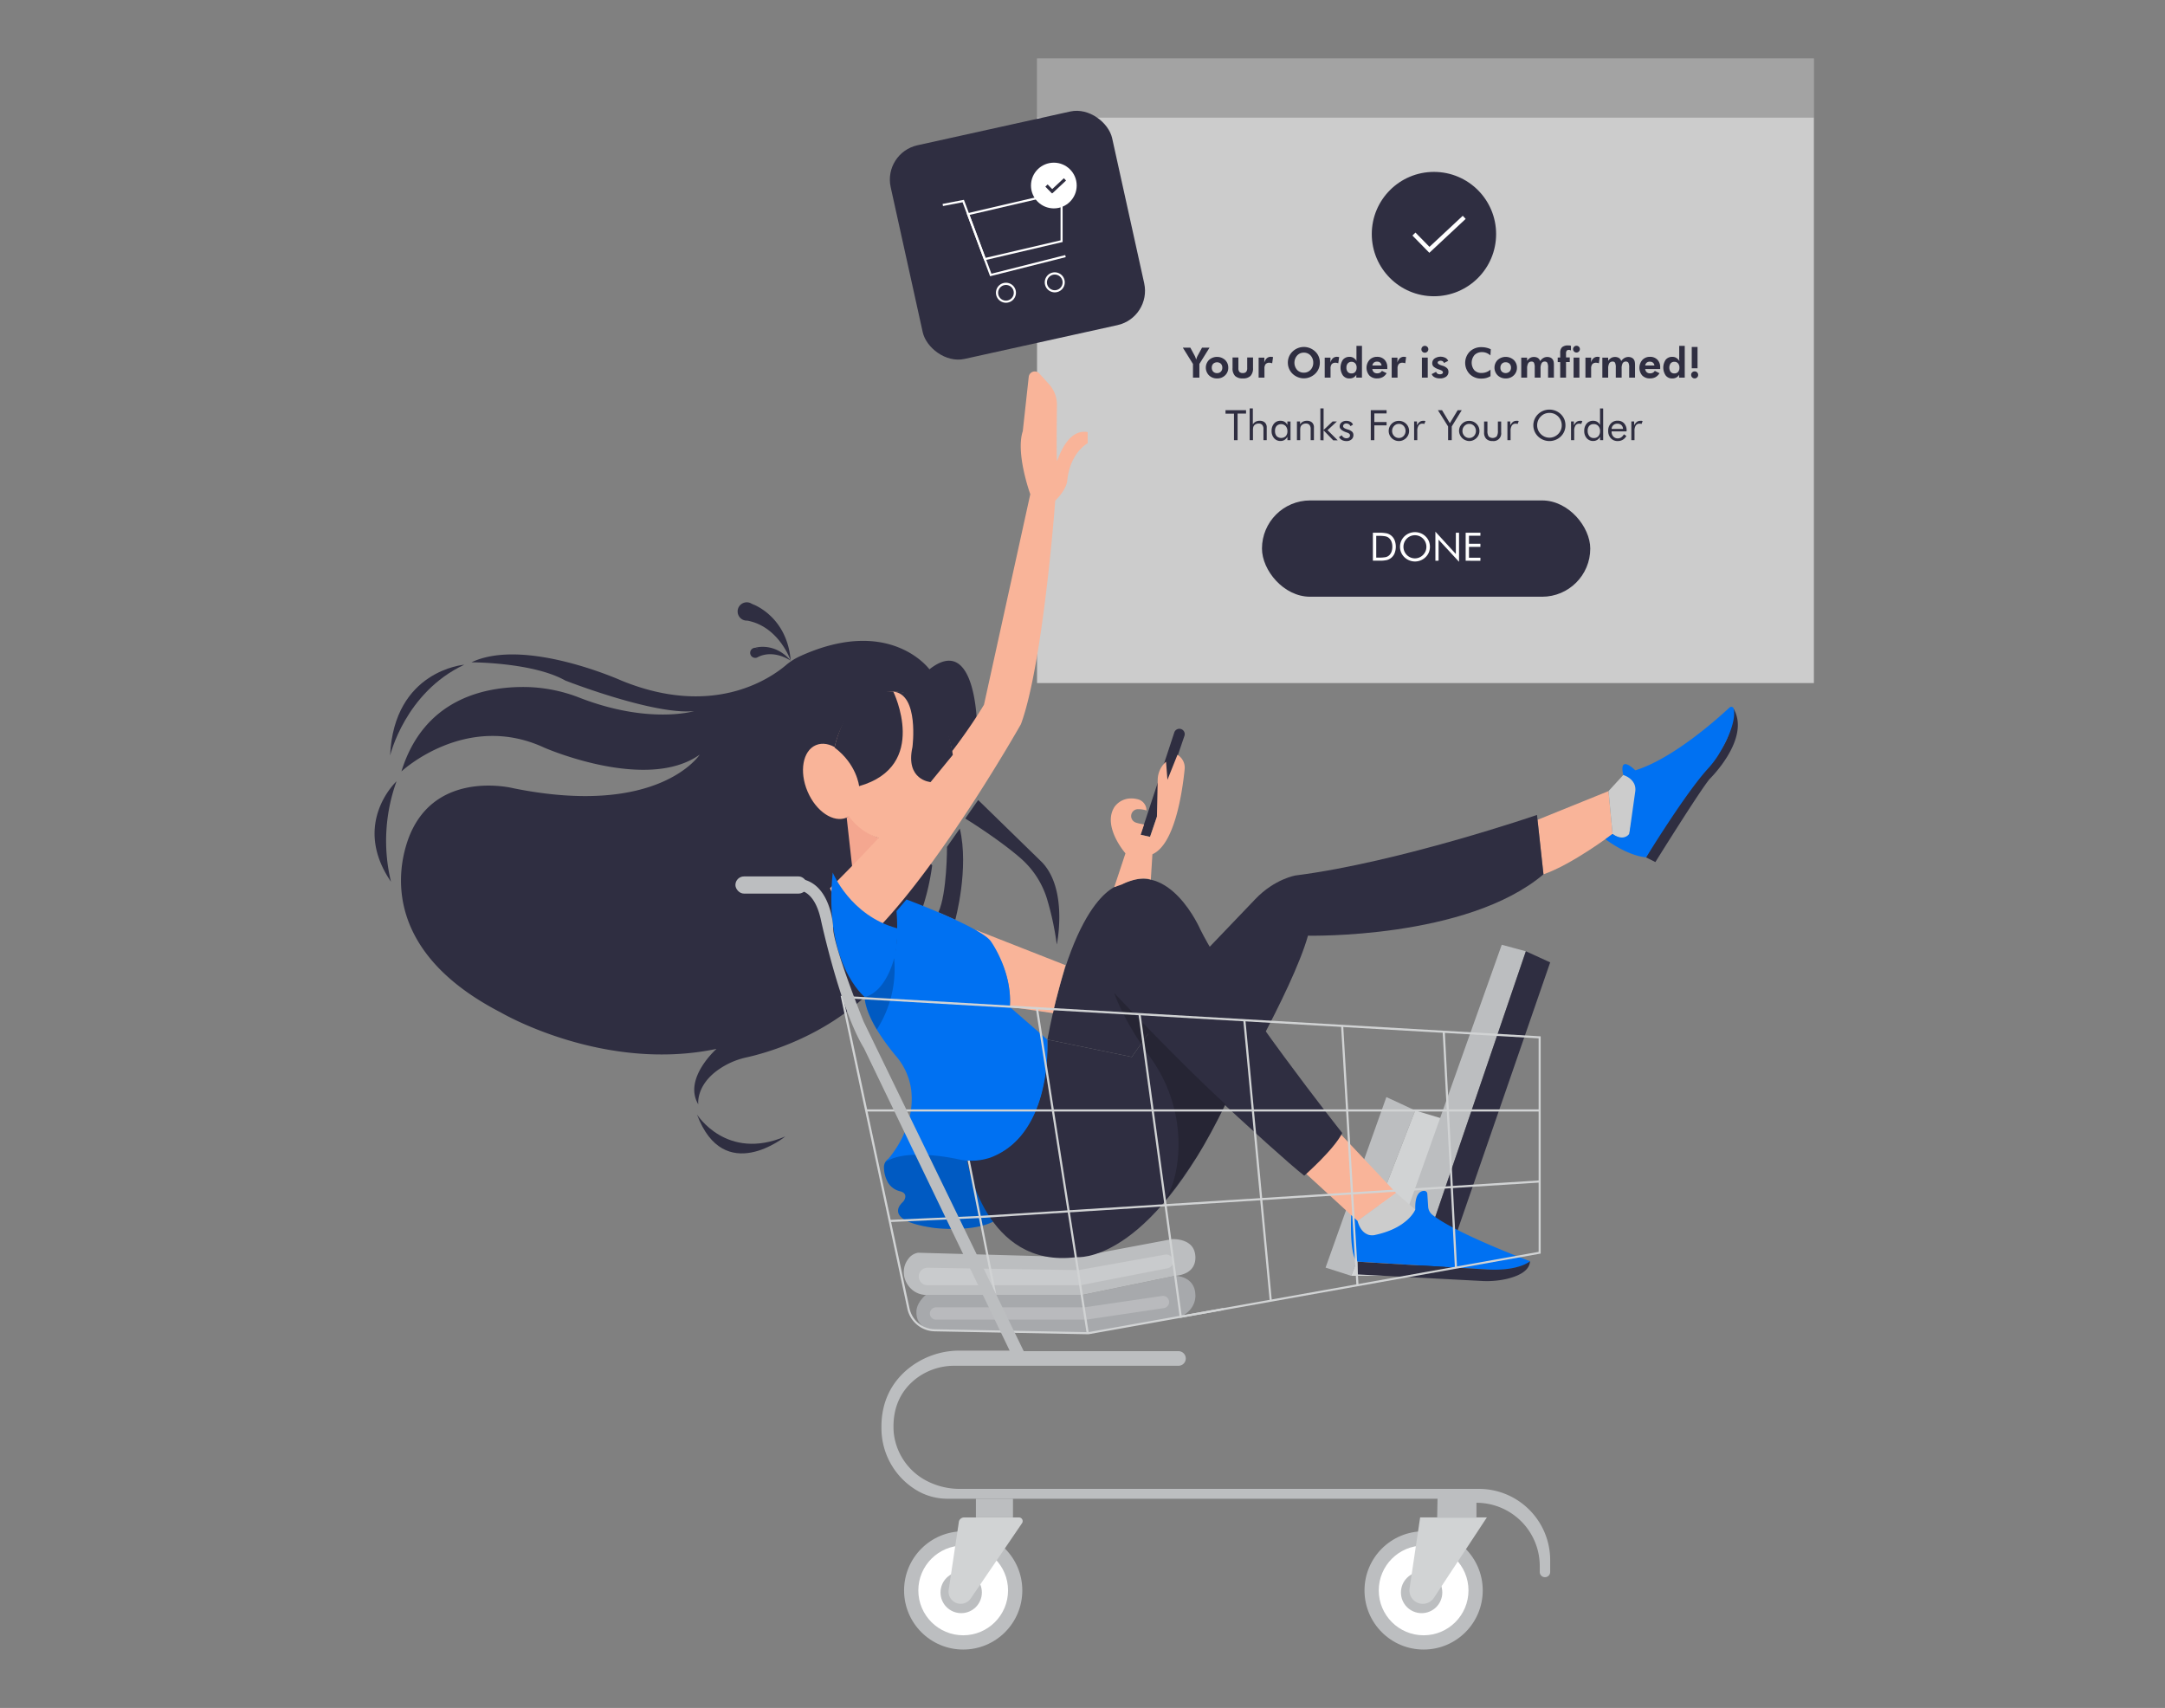  <!DOCTYPE svg PUBLIC "-//W3C//DTD SVG 1.1//EN" "http://www.w3.org/Graphics/SVG/1.1/DTD/svg11.dtd">
<svg id="ebfa5fde-b928-4745-8ec5-8fb11658a187" data-name="Layer 1" xmlns="http://www.w3.org/2000/svg" width="865.76" height="682.89" viewBox="0 0 865.76 682.89">
<rect x="0" y="0" width="865.76" height="682.89" fill="#808080" stroke="none"/>
<defs>
<style xmlns="http://www.w3.org/1999/xhtml">*, ::after, ::before { box-sizing: border-box; }
img, svg { vertical-align: middle; }
</style>
<style xmlns="http://www.w3.org/1999/xhtml">*, body, html { -webkit-font-smoothing: antialiased; }
img, svg { max-width: 100%; }
</style>
</defs>
<polygon points="530.08 506.83 554.4 438.64 565.92 444 540.33 510.11 530.08 506.83" fill="#bcbec0"/>
<polygon points="577.36 447.45 565.92 444 540.33 510.11 553.45 510.11 577.36 447.45" fill="#d1d3d4"/>
<polygon points="600.53 377.75 553.45 510.11 565.92 510.11 610.17 380.34 600.53 377.75" fill="#bcbec0"/>
<polygon points="619.9 384.79 610.17 380.34 565.92 510.11 577.36 507.84 619.9 384.79" fill="#2f2e41" data-secondary="true"/>
<path d="M432.81,517.75l37.13-7.64s7.92,0,8.09,7.64c0,0,.59,5.65-5.87,8.71l-36.92,6.59L373,531.83s-7-.63-6.53-7.72c0,0,0-3.2,3.75-6.36Z" fill="#a7a9ac"/>
<path d="M374.31,522.72H433.6l31.09-4.56a2.46,2.46,0,0,1,2.82,2.43h0a2.46,2.46,0,0,1-2.1,2.44l-31,4.61H374.31a2.46,2.46,0,0,1-2.46-2.46h0A2.46,2.46,0,0,1,374.31,522.72Z" fill="#fff" opacity="0.2"/>
<path d="M430.42,502.64l38.29-7.2s7.8-.48,9.09,5.42c0,0,2.35,8.32-7.86,9.25l-37.13,7.64H370.18l-.28,0c-7-.47-11-8.73-6.72-14.35a6,6,0,0,1,3.95-2.52Z" fill="#bcbec0"/>
<path d="M431.24,507.84l34.63-6.2A2.76,2.76,0,0,1,469.1,504h0a2.77,2.77,0,0,1-2.21,3.1l-34.7,6.76h-61.3a3.48,3.48,0,0,1-3.49-3.48h0a3.49,3.49,0,0,1,3.54-3.49Z" fill="#fff" opacity="0.2"/>
<path d="M469.56,292.94l-13.45,40.82,3.76.84,13.8-40.45a2.14,2.14,0,0,0-1.7-2.73h0A2.14,2.14,0,0,0,469.56,292.94Z" fill="#2f2e41" data-secondary="true"/>
<circle cx="569.29" cy="635.9" r="23.64" fill="#bcbec0"/>
<circle cx="569.29" cy="635.9" r="17.94" fill="#fff"/>
<circle cx="568.49" cy="636.72" r="8.27" fill="#bcbec0"/>
<circle cx="385.17" cy="635.9" r="23.64" fill="#bcbec0"/>
<circle cx="385.17" cy="635.9" r="17.94" fill="#fff"/>
<circle cx="384.37" cy="636.72" r="8.27" fill="#bcbec0"/>
<path d="M658.22,342.8l3.75,1.88s17.67-28.38,21.68-33.2c0,0,16.52-16.06,9.6-28.1a33.58,33.58,0,0,1-2.72,12.17c-1.92,4.39-4.13,6.72-9.18,13.12,0,0-2.48,3.13-9.44,12.5A176.21,176.21,0,0,0,658.22,342.8Z" fill="#2f2e41" data-secondary="true"/>
<path d="M614.83,327.79l28.4-11.49,1.61,17.13s-16.18,12.24-27.63,16.16Z" fill="#f9b499"/>
<polygon points="522.35 469.36 542.88 488.18 558.3 477 535.72 453.04 522.35 469.36" fill="#f9b499"/>
<path d="M355.77,463.18a3.69,3.69,0,0,0-2.28,3.53,12.7,12.7,0,0,0,1.76,6.35,7.73,7.73,0,0,0,4.72,3.25c1.07.27,2.4.94,2,2.63a3.58,3.58,0,0,1-1.05,1.77c-1.74,1.65-6.47,7.63,12.86,10.28,0,0,15.48,1.87,23.87-2.81A61,61,0,0,1,386.78,464s-15.3-4.13-23.29-2.43A26.3,26.3,0,0,0,355.77,463.18Z" fill="#0071f2" data-primary="true"/>
<path d="M355.77,463.18a3.69,3.69,0,0,0-2.28,3.53,12.7,12.7,0,0,0,1.76,6.35,7.73,7.73,0,0,0,4.72,3.25c1.07.27,2.4.94,2,2.63a3.58,3.58,0,0,1-1.05,1.77c-1.74,1.65-6.47,7.63,12.86,10.28,0,0,15.48,1.87,23.87-2.81A61,61,0,0,1,386.78,464s-15.3-4.13-23.29-2.43A26.3,26.3,0,0,0,355.77,463.18Z" opacity="0.2"/>
<rect x="414.7" y="23.36" width="310.66" height="249.75" fill="#ccc"/>
<rect x="414.7" y="23.36" width="310.66" height="23.69" opacity="0.2"/>
<circle cx="573.42" cy="93.59" r="24.86" fill="#2f2e41" data-secondary="true"/>
<polygon points="571.58 101.08 564.82 94.18 566.03 92.99 571.63 98.7 584.94 86.28 586.1 87.52 571.58 101.08" fill="#fff"/>
<path d="M477.06,151v-5.47L473,139h3l1.77,3.28a4.39,4.39,0,0,1,.27.63c.1.25.19.54.29.86a7.92,7.92,0,0,1,.26-.78,5.83,5.83,0,0,1,.32-.72l1.77-3.27h3l-4.06,6.52V151Z" fill="#2f2e41" data-secondary="true"/>
<path d="M491.17,147a4.09,4.09,0,0,1-1.27,3.08,4.4,4.4,0,0,1-3.2,1.23,4.45,4.45,0,0,1-3.23-1.23,4.36,4.36,0,0,1,0-6.16,4.82,4.82,0,0,1,6.43,0A4.15,4.15,0,0,1,491.17,147Zm-2.38,0a2.14,2.14,0,0,0-.57-1.56,2.31,2.31,0,0,0-3.07,0,2.15,2.15,0,0,0-.57,1.57,2.19,2.19,0,0,0,.57,1.58,2,2,0,0,0,1.53.59,2.08,2.08,0,0,0,1.54-.59A2.19,2.19,0,0,0,488.79,147Z" fill="#2f2e41" data-secondary="true"/>
<path d="M495.22,142.94v4.23a2.26,2.26,0,0,0,.41,1.53,1.77,1.77,0,0,0,1.35.45,1.73,1.73,0,0,0,1.34-.46,2.23,2.23,0,0,0,.42-1.52v-4.23h2.33v4.23a4.31,4.31,0,0,1-1,3.13,4.14,4.14,0,0,1-3.07,1,4.25,4.25,0,0,1-3.12-1,4.31,4.31,0,0,1-1-3.13v-4.23Z" fill="#2f2e41" data-secondary="true"/>
<path d="M505.57,145a3.69,3.69,0,0,1,1-1.75,2.39,2.39,0,0,1,1.64-.59,4.78,4.78,0,0,1,.73.09l.14,0-.35,2.51a3,3,0,0,0-1.09-.22,1.92,1.92,0,0,0-1.53.55,2.8,2.8,0,0,0-.47,1.82V151h-2.33v-8h2.3Z" fill="#2f2e41" data-secondary="true"/>
<path d="M527.79,145a6.2,6.2,0,0,1-.48,2.43,6,6,0,0,1-1.38,2,6.79,6.79,0,0,1-2.11,1.37,6.51,6.51,0,0,1-2.42.47,6.36,6.36,0,0,1-2.15-.37,6.76,6.76,0,0,1-1.93-1.07A6.16,6.16,0,0,1,515,145a6.2,6.2,0,0,1,.48-2.43,6,6,0,0,1,1.39-2,6.51,6.51,0,0,1,7-1.36,6.62,6.62,0,0,1,2.09,1.36,5.87,5.87,0,0,1,1.38,2A6.2,6.2,0,0,1,527.79,145Zm-6.39,4a3.51,3.51,0,0,0,2.69-1.14,4,4,0,0,0,1.06-2.86,4.1,4.1,0,0,0-1.07-2.87A3.52,3.52,0,0,0,521.4,141a3.48,3.48,0,0,0-2.7,1.16,4.38,4.38,0,0,0,0,5.74A3.53,3.53,0,0,0,521.4,149Z" fill="#2f2e41" data-secondary="true"/>
<path d="M532,145a3.61,3.61,0,0,1,1-1.75,2.39,2.39,0,0,1,1.64-.59,4.69,4.69,0,0,1,.72.09l.15,0-.35,2.51a2.49,2.49,0,0,0-.53-.16,2.53,2.53,0,0,0-.56-.06,1.92,1.92,0,0,0-1.53.55,2.8,2.8,0,0,0-.47,1.82V151h-2.33v-8h2.3Z" fill="#2f2e41" data-secondary="true"/>
<path d="M544.63,151h-2.26l0-1.15a3,3,0,0,1-1.14,1.11,3.39,3.39,0,0,1-1.63.36,3.17,3.17,0,0,1-2.57-1.19,5.62,5.62,0,0,1,0-6.31,3.31,3.31,0,0,1,2.68-1.14,2.92,2.92,0,0,1,1.54.4,4.18,4.18,0,0,1,1.24,1.27,6,6,0,0,1-.06-.65c0-.24,0-.51,0-.82v-4.58h2.21Zm-2.13-4a2.54,2.54,0,0,0-.54-1.71,2.08,2.08,0,0,0-3,0,2.5,2.5,0,0,0-.54,1.7,2.55,2.55,0,0,0,.53,1.71,1.88,1.88,0,0,0,1.49.61,1.91,1.91,0,0,0,1.5-.6A2.53,2.53,0,0,0,542.5,147Z" fill="#2f2e41" data-secondary="true"/>
<path d="M554.77,147.54h-6a2.08,2.08,0,0,0,.63,1.3,1.94,1.94,0,0,0,1.33.43,2.28,2.28,0,0,0,1.11-.25,2.09,2.09,0,0,0,.77-.74l1.88.94a4.26,4.26,0,0,1-1.59,1.57,4.55,4.55,0,0,1-2.22.51,4.12,4.12,0,0,1-3.08-1.16,4.77,4.77,0,0,1,.05-6.25,4.08,4.08,0,0,1,3-1.22,4,4,0,0,1,3,1.15,4.28,4.28,0,0,1,1.12,3.11c0,.07,0,.15,0,.24S554.78,147.38,554.77,147.54Zm-2.31-1.41a1.73,1.73,0,0,0-.56-1.15,1.82,1.82,0,0,0-1.24-.39,1.94,1.94,0,0,0-1.26.39,1.86,1.86,0,0,0-.6,1.15Z" fill="#2f2e41" data-secondary="true"/>
<path d="M558.79,145a3.61,3.61,0,0,1,1-1.75,2.37,2.37,0,0,1,1.63-.59,4.78,4.78,0,0,1,.73.09l.15,0-.35,2.51a2.67,2.67,0,0,0-.53-.16,2.6,2.6,0,0,0-.56-.06,1.92,1.92,0,0,0-1.53.55,2.8,2.8,0,0,0-.47,1.82V151h-2.34v-8h2.31Z" fill="#2f2e41" data-secondary="true"/>
<path d="M568.4,139.64a1.38,1.38,0,0,1,1.37-1.36,1.37,1.37,0,0,1,1,.4,1.36,1.36,0,0,1,0,1.93,1.33,1.33,0,0,1-1,.4,1.28,1.28,0,0,1-1-.41A1.32,1.32,0,0,1,568.4,139.64Zm.21,11.34v-8h2.33v8Z" fill="#2f2e41" data-secondary="true"/>
<path d="M572.52,149.57l1.79-.92a1.11,1.11,0,0,0,.48.73,1.71,1.71,0,0,0,1,.27,1.66,1.66,0,0,0,.9-.21.63.63,0,0,0,.33-.57c0-.39-.39-.72-1.16-1l-.58-.2a5.85,5.85,0,0,1-2-1.08,1.8,1.8,0,0,1-.54-1.33,2.3,2.3,0,0,1,.92-1.91,4.33,4.33,0,0,1,4.31-.29,2.56,2.56,0,0,1,1.15,1.22l-1.71.86a1.24,1.24,0,0,0-.48-.69,1.75,1.75,0,0,0-1.7,0,.65.65,0,0,0-.32.56q0,.6,1.59,1.11l.29.09a4.77,4.77,0,0,1,1.88,1,2.06,2.06,0,0,1,.55,1.48,2.29,2.29,0,0,1-.92,1.9,4,4,0,0,1-2.5.7,4.53,4.53,0,0,1-2.13-.46A2.32,2.32,0,0,1,572.52,149.57Z" fill="#2f2e41" data-secondary="true"/>
<path d="M596,142.11a5.13,5.13,0,0,0-1.6-1,4.61,4.61,0,0,0-1.75-.32,4.1,4.1,0,0,0-3,1.14,4.77,4.77,0,0,0-.09,6.08,3.81,3.81,0,0,0,2.89,1.11,5.29,5.29,0,0,0,1.93-.34,5.35,5.35,0,0,0,1.66-1l0,2.63a7,7,0,0,1-1.72.72,7.25,7.25,0,0,1-1.89.24,6.45,6.45,0,0,1-4.7-1.78,6.47,6.47,0,0,1,0-9,6.54,6.54,0,0,1,4.75-1.78,8.42,8.42,0,0,1,1.89.21,7.81,7.81,0,0,1,1.79.63Z" fill="#2f2e41" data-secondary="true"/>
<path d="M606.61,147a4.12,4.12,0,0,1-1.27,3.08,4.41,4.41,0,0,1-3.21,1.23,4.47,4.47,0,0,1-3.23-1.23,4.36,4.36,0,0,1,0-6.16,4.82,4.82,0,0,1,6.43,0A4.15,4.15,0,0,1,606.61,147Zm-2.38,0a2.14,2.14,0,0,0-.57-1.56,2.08,2.08,0,0,0-1.54-.59,2,2,0,0,0-1.54.58A2.18,2.18,0,0,0,600,147a2.23,2.23,0,0,0,.56,1.58,2.29,2.29,0,0,0,3.07,0A2.15,2.15,0,0,0,604.23,147Z" fill="#2f2e41" data-secondary="true"/>
<path d="M610.67,151h-2.34v-8h2.34v1.27a4,4,0,0,1,1.22-1.17,3,3,0,0,1,1.48-.37,3,3,0,0,1,1.63.41,2.27,2.27,0,0,1,.89,1.24,3.87,3.87,0,0,1,1.26-1.23,3,3,0,0,1,1.55-.42,3.08,3.08,0,0,1,1.45.32,2.17,2.17,0,0,1,.92.95,2.58,2.58,0,0,1,.25.77,8.61,8.61,0,0,1,.07,1.32V151h-2.33v-4a4.17,4.17,0,0,0-.3-1.95,1.14,1.14,0,0,0-1-.49,1.4,1.4,0,0,0-1.3.68,4.41,4.41,0,0,0-.41,2.19V151h-2.33v-4a4.5,4.5,0,0,0-.28-1.92,1,1,0,0,0-1-.5,1.45,1.45,0,0,0-1.34.68,4.25,4.25,0,0,0-.42,2.17Z" fill="#2f2e41" data-secondary="true"/>
<path d="M623.91,151v-6.21h-1v-1.83h1v-1.81a3.1,3.1,0,0,1,.74-2.32,3.53,3.53,0,0,1,2.46-.7,2.47,2.47,0,0,1,.44,0c.16,0,.38.07.65.13v1.86a2.75,2.75,0,0,0-.41-.17,1.84,1.84,0,0,0-.41-.05,1.07,1.07,0,0,0-.88.33,1.81,1.81,0,0,0-.26,1.11v1.58h1.49v1.83h-1.49V151Z" fill="#2f2e41" data-secondary="true"/>
<path d="M629.06,139.64a1.31,1.31,0,0,1,.4-1,1.36,1.36,0,0,1,1.93,0,1.36,1.36,0,1,1-2.33,1Zm.2,11.34v-8h2.33v8Z" fill="#2f2e41" data-secondary="true"/>
<path d="M636.21,145a3.69,3.69,0,0,1,1-1.75,2.39,2.39,0,0,1,1.64-.59,4.92,4.92,0,0,1,.73.09l.14,0-.35,2.51a3,3,0,0,0-1.09-.22,1.92,1.92,0,0,0-1.53.55,2.8,2.8,0,0,0-.47,1.82V151H634v-8h2.3Z" fill="#2f2e41" data-secondary="true"/>
<path d="M643.09,151h-2.33v-8h2.33v1.27a4,4,0,0,1,1.23-1.17,3,3,0,0,1,1.48-.37,3,3,0,0,1,1.62.41,2.22,2.22,0,0,1,.89,1.24,3.8,3.8,0,0,1,1.27-1.23,3.22,3.22,0,0,1,3-.1,2.19,2.19,0,0,1,.93.95,2.9,2.9,0,0,1,.24.77,8.34,8.34,0,0,1,.08,1.32V151h-2.34v-4a4.17,4.17,0,0,0-.3-1.95,1.14,1.14,0,0,0-1-.49,1.42,1.42,0,0,0-1.31.68,4.43,4.43,0,0,0-.4,2.19V151h-2.34v-4a4.35,4.35,0,0,0-.28-1.92,1,1,0,0,0-1-.5,1.47,1.47,0,0,0-1.34.68,4.25,4.25,0,0,0-.42,2.17Z" fill="#2f2e41" data-secondary="true"/>
<path d="M663.89,147.54h-6a2.14,2.14,0,0,0,.64,1.3,1.92,1.92,0,0,0,1.33.43,2.24,2.24,0,0,0,1.1-.25,2,2,0,0,0,.78-.74l1.88.94a4.41,4.41,0,0,1-1.59,1.57,4.55,4.55,0,0,1-2.22.51,4.15,4.15,0,0,1-3.09-1.16,4.76,4.76,0,0,1,.06-6.25,4.08,4.08,0,0,1,3-1.22,4,4,0,0,1,3,1.15,4.27,4.27,0,0,1,1.11,3.11,2.09,2.09,0,0,1,0,.24A3.32,3.32,0,0,1,663.89,147.54Zm-2.31-1.41A1.72,1.72,0,0,0,661,145a1.84,1.84,0,0,0-1.24-.39,1.9,1.9,0,0,0-1.26.39,1.86,1.86,0,0,0-.6,1.15Z" fill="#2f2e41" data-secondary="true"/>
<path d="M673.71,151h-2.26l0-1.15a3,3,0,0,1-1.15,1.11,3.34,3.34,0,0,1-1.62.36,3.18,3.18,0,0,1-2.58-1.19,5.62,5.62,0,0,1,0-6.31,3.34,3.34,0,0,1,2.68-1.14,2.9,2.9,0,0,1,1.54.4,4.07,4.07,0,0,1,1.24,1.27c0-.2,0-.41-.06-.65s0-.51,0-.82v-4.58h2.21Zm-2.13-4a2.54,2.54,0,0,0-.54-1.71,1.84,1.84,0,0,0-1.47-.63,1.89,1.89,0,0,0-1.5.62,3,3,0,0,0,0,3.41,1.85,1.85,0,0,0,1.48.61,1.89,1.89,0,0,0,1.5-.6A2.47,2.47,0,0,0,671.58,147Z" fill="#2f2e41" data-secondary="true"/>
<path d="M676.27,149.89a1.35,1.35,0,0,1,.41-1,1.36,1.36,0,0,1,1-.4,1.37,1.37,0,0,1,1.39,1.39,1.36,1.36,0,0,1-.4,1,1.4,1.4,0,0,1-2,0A1.38,1.38,0,0,1,676.27,149.89Zm.24-2.65v-8.52h2.32v8.52Z" fill="#2f2e41" data-secondary="true"/>
<path d="M493.46,176V165.4h-3.39V164h8.21v1.36H494.9V176Z" fill="#2f2e41" data-secondary="true"/>
<path d="M499.73,176v-12.7H501v6.36a3.1,3.1,0,0,1,1.16-1.07,3.3,3.3,0,0,1,1.57-.35,2.91,2.91,0,0,1,2.08.7,2.59,2.59,0,0,1,.74,2V176h-1.31v-4.41a2.56,2.56,0,0,0-.48-1.7,1.88,1.88,0,0,0-1.48-.55,2.51,2.51,0,0,0-1,.21,2,2,0,0,0-.78.59,1.68,1.68,0,0,0-.34.68,5.44,5.44,0,0,0-.11,1.31V176Z" fill="#2f2e41" data-secondary="true"/>
<path d="M516.06,168.54V176h-1.24v-1.36a3.32,3.32,0,0,1-1.15,1.25,2.92,2.92,0,0,1-1.57.43,3.29,3.29,0,0,1-2.6-1.11,4.25,4.25,0,0,1-1-2.94,4.3,4.3,0,0,1,1-2.94,3.23,3.23,0,0,1,2.56-1.09,3.13,3.13,0,0,1,1.64.42,3,3,0,0,1,1.11,1.25v-1.4Zm-1.24,3.81a2.92,2.92,0,0,0-.7-2,2.56,2.56,0,0,0-3.6-.06,2.81,2.81,0,0,0-.65,2,3.1,3.1,0,0,0,.65,2.1,2.66,2.66,0,0,0,3.64,0A2.86,2.86,0,0,0,514.82,172.35Z" fill="#2f2e41" data-secondary="true"/>
<path d="M518.63,176v-7.49h1.25v1.15a3.1,3.1,0,0,1,1.16-1.07,3.33,3.33,0,0,1,1.57-.35,2.91,2.91,0,0,1,2.08.7,2.59,2.59,0,0,1,.74,2V176h-1.31v-4.41a2.56,2.56,0,0,0-.48-1.7,1.88,1.88,0,0,0-1.48-.55,2.51,2.51,0,0,0-1,.21,2.18,2.18,0,0,0-.78.59,1.81,1.81,0,0,0-.34.68,5.58,5.58,0,0,0-.1,1.31V176Z" fill="#2f2e41" data-secondary="true"/>
<path d="M528,176v-12.7h1.29v8.61l3.61-3.4h1.71L530.86,172l4.08,4.06h-1.8l-3.86-4v4Z" fill="#2f2e41" data-secondary="true"/>
<path d="M535.45,174.77l1.1-.74a2.26,2.26,0,0,0,.79.9,2,2,0,0,0,1.12.3,1.63,1.63,0,0,0,1-.31,1,1,0,0,0,.39-.82.9.9,0,0,0-.27-.66,2.59,2.59,0,0,0-.91-.48l-.21-.07c-1.83-.63-2.74-1.42-2.74-2.36a2,2,0,0,1,.74-1.63,2.84,2.84,0,0,1,1.91-.63,3.46,3.46,0,0,1,1.67.38,2.2,2.2,0,0,1,1,1.11l-1,.64a1.71,1.71,0,0,0-.67-.8,2,2,0,0,0-1-.28,1.34,1.34,0,0,0-.92.32,1,1,0,0,0-.36.8c0,.46.5.85,1.49,1.16l.45.14a4.07,4.07,0,0,1,1.7.9,1.84,1.84,0,0,1,.48,1.33,2.19,2.19,0,0,1-.76,1.72,2.92,2.92,0,0,1-2,.66,3.75,3.75,0,0,1-1.78-.39A2.94,2.94,0,0,1,535.45,174.77Z" fill="#2f2e41" data-secondary="true"/>
<path d="M548.16,176V164h6.32v1.3h-4.9v3.44h4.9v1.33h-4.9V176Z" fill="#2f2e41" data-secondary="true"/>
<path d="M555.33,172.3a4.09,4.09,0,0,1,.3-1.56,4.1,4.1,0,0,1,2.2-2.18,4.35,4.35,0,0,1,1.58-.29,4.07,4.07,0,0,1,1.55.3,4.28,4.28,0,0,1,1.33.88,3.79,3.79,0,0,1,.88,1.3,3.9,3.9,0,0,1,.31,1.55,3.94,3.94,0,0,1-1.19,2.84,4.39,4.39,0,0,1-1.34.9,3.89,3.89,0,0,1-1.54.31,4.13,4.13,0,0,1-2.9-1.19,4.2,4.2,0,0,1-.88-1.31A4,4,0,0,1,555.33,172.3Zm1.36,0a2.79,2.79,0,0,0,.79,2,2.61,2.61,0,0,0,1.93.82,2.56,2.56,0,0,0,1.9-.82,3,3,0,0,0,0-4,2.52,2.52,0,0,0-1.9-.82,2.56,2.56,0,0,0-1.93.82A2.78,2.78,0,0,0,556.69,172.3Z" fill="#2f2e41" data-secondary="true"/>
<path d="M565.49,176v-7.49h1.14v1.55a4,4,0,0,1,1.1-1.39,2.36,2.36,0,0,1,1.42-.42,2.12,2.12,0,0,1,.44,0,2.17,2.17,0,0,1,.42.11l-.42,1.15-.42-.11-.38,0a1.73,1.73,0,0,0-1.52.73,3.88,3.88,0,0,0-.51,2.21V176Z" fill="#2f2e41" data-secondary="true"/>
<path d="M579.08,176v-5.49L575,164h1.65l3.13,5.2,3.13-5.2h1.63l-4,6.5V176Z" fill="#2f2e41" data-secondary="true"/>
<path d="M583.46,172.3a4.09,4.09,0,0,1,.3-1.56,4.19,4.19,0,0,1,2.2-2.18,4.39,4.39,0,0,1,1.58-.29,4.07,4.07,0,0,1,1.55.3,4.28,4.28,0,0,1,1.33.88,4,4,0,0,1,.89,1.3,4.07,4.07,0,0,1,.3,1.55,3.84,3.84,0,0,1-1.19,2.84,4.27,4.27,0,0,1-1.34.9,3.89,3.89,0,0,1-1.54.31A4,4,0,0,1,586,176a3.78,3.78,0,0,1-1.32-.88,4.06,4.06,0,0,1-.89-1.31A4,4,0,0,1,583.46,172.3Zm1.36,0a2.79,2.79,0,0,0,.79,2,2.61,2.61,0,0,0,1.93.82,2.58,2.58,0,0,0,1.91-.82,3,3,0,0,0,0-4,2.54,2.54,0,0,0-1.91-.82,2.57,2.57,0,0,0-1.93.82A2.78,2.78,0,0,0,584.82,172.3Z" fill="#2f2e41" data-secondary="true"/>
<path d="M594.81,168.54v3.68a3.93,3.93,0,0,0,.48,2.26,2.37,2.37,0,0,0,3.23,0,4,4,0,0,0,.47-2.27v-3.68h1.31v4.37a3.06,3.06,0,0,1-3.42,3.44,3.39,3.39,0,0,1-2.54-.88,3.47,3.47,0,0,1-.87-2.56v-4.37Z" fill="#2f2e41" data-secondary="true"/>
<path d="M602.8,176v-7.49h1.14v1.55a3.9,3.9,0,0,1,1.1-1.39,2.33,2.33,0,0,1,1.41-.42,2.22,2.22,0,0,1,.45,0,2.17,2.17,0,0,1,.42.11l-.42,1.15-.42-.11-.38,0a1.72,1.72,0,0,0-1.52.73,3.88,3.88,0,0,0-.51,2.21V176Z" fill="#2f2e41" data-secondary="true"/>
<path d="M626,170.06a6.07,6.07,0,0,1-1.86,4.45,6.34,6.34,0,0,1-2.09,1.36,6.49,6.49,0,0,1-2.46.48,6.55,6.55,0,0,1-4.53-1.84,6.2,6.2,0,0,1,0-8.92,6.54,6.54,0,0,1,2.08-1.35,6.67,6.67,0,0,1,4.92,0,6.43,6.43,0,0,1,2.08,1.35,6.08,6.08,0,0,1,1.39,2A6.24,6.24,0,0,1,626,170.06ZM619.61,175a4.82,4.82,0,0,0,1.88-.38,5,5,0,0,0,1.6-1.08,4.74,4.74,0,0,0,1.07-1.6,4.79,4.79,0,0,0,.37-1.89,5,5,0,0,0-.37-1.92,5,5,0,0,0-2.66-2.68,5.14,5.14,0,0,0-3.78,0,4.73,4.73,0,0,0-1.58,1.08,5,5,0,0,0-1.08,1.61,5.11,5.11,0,0,0-.37,1.91,4.92,4.92,0,0,0,.37,1.88,4.86,4.86,0,0,0,1.08,1.61,5,5,0,0,0,1.6,1.09A4.91,4.91,0,0,0,619.61,175Z" fill="#2f2e41" data-secondary="true"/>
<path d="M628.24,176v-7.49h1.13v1.55a4,4,0,0,1,1.1-1.39,2.36,2.36,0,0,1,1.42-.42,2.12,2.12,0,0,1,.44,0,2.26,2.26,0,0,1,.43.11l-.43,1.15-.42-.11-.37,0a1.74,1.74,0,0,0-1.53.73,3.89,3.89,0,0,0-.5,2.21V176Z" fill="#2f2e41" data-secondary="true"/>
<path d="M641.09,163.33V176h-1.25v-1.36a3.22,3.22,0,0,1-1.14,1.25,3,3,0,0,1-1.58.43,3.32,3.32,0,0,1-2.6-1.11,4.25,4.25,0,0,1-1-2.94,4.34,4.34,0,0,1,1-2.94,3.27,3.27,0,0,1,2.58-1.09,3.05,3.05,0,0,1,1.62.42,3,3,0,0,1,1.11,1.25v-6.61Zm-1.25,9a2.9,2.9,0,0,0-.69-2,2.38,2.38,0,0,0-1.84-.76,2.31,2.31,0,0,0-1.78.69,2.79,2.79,0,0,0-.63,1.93,3.29,3.29,0,0,0,.64,2.16,2.18,2.18,0,0,0,1.79.79,2.38,2.38,0,0,0,1.85-.74A3,3,0,0,0,639.84,172.32Z" fill="#2f2e41" data-secondary="true"/>
<path d="M650.4,172.48h-5.94v.11a2.81,2.81,0,0,0,.68,1.95,2.36,2.36,0,0,0,1.8.74,2.42,2.42,0,0,0,1.36-.41,3.6,3.6,0,0,0,1.07-1.22l1,.65a3.9,3.9,0,0,1-1.45,1.53,3.86,3.86,0,0,1-2,.52,3.64,3.64,0,0,1-2.77-1.13,4.17,4.17,0,0,1-1.05-3,4.06,4.06,0,0,1,1.05-2.89,3.49,3.49,0,0,1,2.69-1.12,3.36,3.36,0,0,1,2.63,1.06,4.15,4.15,0,0,1,1,2.91Zm-1.38-1a2.12,2.12,0,0,0-.66-1.53,2.34,2.34,0,0,0-1.63-.54,2.19,2.19,0,0,0-2.27,2.07Z" fill="#2f2e41" data-secondary="true"/>
<path d="M652.35,176v-7.49h1.13v1.55a4,4,0,0,1,1.1-1.39,2.36,2.36,0,0,1,1.42-.42,2.12,2.12,0,0,1,.44,0,2.26,2.26,0,0,1,.43.11l-.43,1.15-.42-.11-.37,0a1.74,1.74,0,0,0-1.53.73,3.89,3.89,0,0,0-.5,2.21V176Z" fill="#2f2e41" data-secondary="true"/>
<rect x="504.65" y="200.09" width="131.28" height="38.5" rx="19.25" fill="#2f2e41" data-secondary="true"/>
<rect x="361.51" y="50.32" width="90.7" height="87.48" rx="14.06" transform="translate(-10.71 89.98) rotate(-12.46)" fill="#2f2e41" data-secondary="true"/>
<path d="M156.34,352.53a69.93,69.93,0,0,1,2.23-40.14S140.4,329.17,156.34,352.53Z" fill="#2f2e41" data-secondary="true"/>
<path d="M156,302.11s5.93-25.22,29.66-36.34C185.63,265.77,157.51,268,156,302.11Z" fill="#2f2e41" data-secondary="true"/>
<path d="M358.51,371.16a23.27,23.27,0,0,0,0-6.86l-4.92,5.29Z" fill="none" stroke="#ed1c24" stroke-miterlimit="10" stroke-width="0.5"/>
<path d="M418.85,415.66l33.74,6.95,31.05-43.94L502,359.48c7.76-8.12,16.13-9.45,16.13-9.45,41.44-5.28,96.5-24.19,96.5-24.19l2.59,23.75c-30.77,26-94.17,24.52-94.17,24.52-6.31,22.32-33,67.41-33,67.41-31.15,64.51-59.62,61.12-59.62,61.12C393.71,507.46,386.78,464,386.78,464s16.33,1.16,24.94-15.47C411.72,448.52,418.85,439.11,418.85,415.66Z" fill="#2f2e41" data-secondary="true"/>
<path d="M521.55,470.07s11.87-10.38,15.2-17.06c0,0-43.38-54.72-56.72-81.31,0,0-12.24-28.44-31.52-18.06,0,0-18.17.93-29.66,62l33.74,6.95,6.54-9.26S509.69,460.8,521.55,470.07Z" fill="#2f2e41" data-secondary="true"/>
<path d="M465.46,480.27s4.3-4.65,5.55-17.15a59.16,59.16,0,0,0-11-40.34c-5.06-7-11.06-16.5-14.47-25.76,0,0,26,27.59,44.5,44.5,0,0-9,18.17-12.66,22.8C477.38,464.32,469.62,475.82,465.46,480.27Z" opacity="0.2"/>
<path d="M649.12,309.88l-5.89,6.42,1.61,17.13s4.2,3.69,6.69,0c0,0,2.76-13,2.76-19.19C654.29,314.24,650.75,308.11,649.12,309.88Z" fill="#ccc"/>
<path d="M653.94,308s-6.69-6.69-4.82,1.88c0,0,5.34,1.46,4.82,6.42l-2.41,17.13s-2.14,3.21-6.69,0L642,335.54s8.24,6.46,16.27,7.26c0,0,15.47-25.29,24.54-35.27a38.75,38.75,0,0,0,4.36-5.68c2.87-4.7,7.18-12.93,6.13-18.47a1,1,0,0,0-1.63-.53C687,287.19,669,303.38,653.94,308Z" fill="#0071f2" data-primary="true"/>
<path d="M565.92,483.61,558.3,477l-15.42,11.18s1.19,6.27,7,5.59C549.83,493.77,564.06,490.22,565.92,483.61Z" fill="#ccc"/>
<path d="M540.32,485.84s-.82,16.91,2.56,18.61L599,507.84s10.16-.51,12.88-3.56c0,0-29.84-11.1-39.16-18.62a4.5,4.5,0,0,1-1.62-3.24l-.33-5.08a1.25,1.25,0,0,0-1.23-1.2c-1.48,0-3.81,1.06-3.58,7.47,0,0-2.71,7.28-16.09,10.16,0,0-5.08,1.53-7-5.59Z" fill="#0071f2" data-primary="true"/>
<path d="M542.88,504.45v5.1l49.45,2.61a36.37,36.37,0,0,0,9.82-.73c4.4-1,9.48-3,9.69-7.15,0,0-4.47,4.06-17.43,3.28Z" fill="#2f2e41" data-secondary="true"/>
<path d="M278.94,344.78l35,12.24a4.73,4.73,0,0,0,6.09-3.08h0a4.73,4.73,0,0,0-3-5.86l-35-12.27a4.75,4.75,0,0,0-5.91,2.55h0A4.74,4.74,0,0,0,278.94,344.78Z" fill="none" stroke="#ed1c24" stroke-miterlimit="10" stroke-width="0.5"/>
<path d="M567.9,606.7h26.69l-21.18,32.15a5.34,5.34,0,0,1-5.31,2.34h0a5.35,5.35,0,0,1-4.43-6.06Z" fill="#d1d3d4"/>
<rect x="390.26" y="599.24" width="14.82" height="7.46" fill="#bcbec0"/>
<path d="M383.44,608.49l-4.07,27.17a4.87,4.87,0,0,0,4.82,5.59h0a4.89,4.89,0,0,0,4-2.13L408.71,609a1.46,1.46,0,0,0-1.21-2.27h-22A2.1,2.1,0,0,0,383.44,608.49Z" fill="#d1d3d4"/>
<polygon points="397.25 516.19 374.5 400.92 375.33 400.76 398.4 517.61 397.25 516.19" fill="#d1d3d4"/>
<polygon points="471.8 526.96 455.24 405.33 456.08 405.21 472.53 525.97 489.13 523 489.28 523.84 471.8 526.96" fill="#d1d3d4"/>
<rect x="502.43" y="407.69" width="0.85" height="112.38" transform="translate(-41.26 49.17) rotate(-5.38)" fill="#d1d3d4"/>
<rect x="539.39" y="410.11" width="0.85" height="103.83" transform="translate(-26.34 32.68) rotate(-3.38)" fill="#d1d3d4"/>
<rect x="579.38" y="412.48" width="0.85" height="94.41" transform="translate(-23.06 30.68) rotate(-2.97)" fill="#d1d3d4"/>
<polygon points="355.81 488.61 355.77 487.76 391.82 486.15 615.65 471.96 615.7 472.81 391.87 487 355.81 488.61" fill="#d1d3d4"/>
<path d="M378.7,338.6s.05,18.6-3.44,26.15l6.75,3s5.61-20.46,1.81-36.46Z" fill="#2f2e41" data-secondary="true"/>
<path d="M386,327.27s13.42,8.24,22.27,16a35.27,35.27,0,0,1,10.42,16.14,117.06,117.06,0,0,1,3.91,18.26s4.63-22.05-6-33l-25.44-24.79Z" fill="#2f2e41" data-secondary="true"/>
<path d="M460.84,341.55c9-3.95,12-25.22,12.89-34a6,6,0,0,0-2.88-5.76h0l-4,10-.56-7.23h0a9.79,9.79,0,0,0-3.34,7.36l-.31,14.63-2.74,8.05-3.76-.84,1.35-4.09-1.51-.33a9.48,9.48,0,0,1-1.73-.44,2.75,2.75,0,0,1,.8-5.37,11.3,11.3,0,0,1,3.42.51h0a4.58,4.58,0,0,0-3.37-4.44c-6.64-1.71-9.53,3.19-9.53,3.19-4.79,7.8,4.49,18.4,4.49,18.4l-4.49,13.53,3-1.08s7.05-3.64,11.63-1.93Z" fill="#f9b499"/>
<path d="M278.72,445.61s11.78,18.8,35.33,8.77C314.05,454.38,289.49,474.43,278.72,445.61Z" fill="#2f2e41" data-secondary="true"/>
<path d="M300.68,241.45h0a3.66,3.66,0,1,0,.5,5.66,3.56,3.56,0,0,1-2.54,1c12.84,2.25,17.55,16,17.55,16C314.69,246.09,300.68,241.45,300.68,241.45Zm1.26,1.48a3.55,3.55,0,0,0-1.12-1.37A3.12,3.12,0,0,1,301.94,242.93Zm-.7,4.13c.06-.05.1-.12.15-.17S301.3,247,301.24,247.06Zm1-1.76s0,0,0,0h0S302.21,245.29,302.21,245.3Zm-.16-2.13.05.14S302.07,243.22,302.05,243.17Z" fill="#2f2e41" data-secondary="true"/>
<path d="M301.94,259h0a2.06,2.06,0,0,0-1.11.38,2,2,0,0,0,2.35,3.28,2,2,0,0,0,.81-1.28,2,2,0,0,1-.81,1.28c6.48-3.13,13,1.5,13,1.5C309.71,256.54,301.94,259,301.94,259Zm1,.26a2,2,0,0,0-1-.25A1.77,1.77,0,0,1,303,259.23Zm1,2.08v0Zm-.14-1.1v0h0Zm-.76-.91.07.05Z" fill="#2f2e41" data-secondary="true"/>
<path d="M372.77,346C364.85,404.88,311,420,298.58,422.76a30.94,30.94,0,0,0-7.8,2.8c-12.88,6.75-11.54,16-11.54,16-6.16-10.3,7.28-22.18,7.28-22.18-45.36,9.52-86.24-14.56-86.24-14.56C141.48,374.53,165,331.41,165,331.41c11.76-23.52,40.32-16.24,40.32-16.24,58.24,11.76,74.48-13.44,74.48-13.44-21.28,15.12-62.16-2.8-62.16-2.8-31.36-14.56-57.12,9.52-57.12,9.52,8.93-28.91,33.1-33.93,49.45-33.77A62.07,62.07,0,0,1,231.84,279c27.73,10.74,45.72,5.33,45.72,5.33-16.24,1.6-51.52-12.24-51.52-12.24-12.88-7.28-37.52-7.28-37.52-7.28,21.28-10.08,59.92,7.28,59.92,7.28,36.4,14.94,59.19-.52,65.78-6.08a24,24,0,0,1,5.45-3.52c36.18-16.61,52,5.12,52,5.12,18.48-14.56,19,21.84,19,21.84l-17.86,23.77c-8.27-.76-9-10.33-9-10.33,6.16-26.88-6.72-26.32-6.72-26.32,12.88,35.28-13.87,35.86-13.87,35.86" fill="#2f2e41" data-secondary="true"/>
<ellipse cx="332.43" cy="312.39" rx="10.31" ry="15.74" transform="translate(-95.62 154.68) rotate(-22.99)" fill="#f9b499"/>
<path d="M341.3,351.36l-2.72-24.48,1.7-1s2.29,6,11.91,9.44Z" fill="#f4a790"/>
<ellipse cx="357.09" cy="306.21" rx="24.08" ry="29.68" fill="#f9b499"/>
<path d="M331.92,355.11s42.29-41.09,61.57-73.35L412,197.6s-5.94-16.32-3-25.21l2.38-21.71a2.43,2.43,0,0,1,4.21-1.37l3.9,4.31a12.22,12.22,0,0,1,3.17,8.35c-.09,7.78-.21,22.28.06,22.28s3.71-13,12.23-11.49v4.45s-7,3.7-8.15,14.83c0,0,0,3.33-4.82,8.15,0,0-4.82,65.26-13.72,89.36,0,0-30.77,54.5-57.84,82.31C350.48,371.86,335.63,365.49,331.92,355.11Z" fill="#f9b499"/>
<path d="M333.75,298.91s4-23.86,23.47-22.37c0,0,14.62,29.73-13.68,37.79C343.54,314.33,342.68,305.63,333.75,298.91Z" fill="#2f2e41" data-secondary="true"/>
<path d="M372.13,312.7s-10.18-.75-7.25-14c0,0,2.76-21.26-7.66-22.16,0,0,20.32-1.71,23.8,25.28Z" fill="#2f2e41" data-secondary="true"/>
<path d="M333,348.86s7,17.26,25.78,22.3c0,0,1.46,24.07-13,27.47C345.75,398.63,329.19,385.23,333,348.86Z" fill="#0071f2" data-primary="true"/>
<path d="M389.93,371.7l36.15,14.2s-4.17,14.46-5,19.19l-17.24-2.5S406,383.94,389.93,371.7Z" fill="#f9b499"/>
<path d="M354,464.71s12.41-12.29,10.36-29.07a26,26,0,0,0-6.11-13.45c-4.51-5.41-12.09-15.62-12.51-23.56,0,0,15.26-2.68,12.76-34.33l4-4.66s30.18,11.25,33.79,16.81c0,0,8.62,11.95,7.51,26.14l15,13.07s2.52,37.71-22.78,47.19a23.9,23.9,0,0,1-13.21.57C375.64,461.92,360.76,459.91,354,464.71Z" fill="#0071f2" data-primary="true"/>
<path d="M357.55,383.11s-3.09,13.4-11.8,15.52c0,0,0,4.89,4.88,13A44.73,44.73,0,0,0,357.55,383.11Z" opacity="0.2"/>
<polygon points="434.53 533.02 414.28 403.52 415.12 403.39 435.37 532.88 434.53 533.02" fill="#d1d3d4"/>
<path d="M435.27,533.48h0l-61.43-1.17a11.42,11.42,0,0,1-11-9.06L336.17,398.17l.56,0L616.1,414.36v86.86l-.35.06Zm-98-134.39,26.42,124a10.56,10.56,0,0,0,10.16,8.39l61.38,1.16,180.05-32.11V415.16Z" fill="#d1d3d4"/>
<rect x="346.37" y="443.57" width="269.3" height="0.85" fill="#d1d3d4"/>
<path d="M549,224.2V213h2.15a15.92,15.92,0,0,1,3.35.24,4.51,4.51,0,0,1,1.71.81,4.64,4.64,0,0,1,1.46,1.89,7.3,7.3,0,0,1,0,5.31,4.59,4.59,0,0,1-3.13,2.69,12.74,12.74,0,0,1-2.91.24H549Zm1.34-1.25h.85a15.08,15.08,0,0,0,2.86-.18,3.1,3.1,0,0,0,1.32-.61,3.7,3.7,0,0,0,1.05-1.48,5.63,5.63,0,0,0,.36-2.08,5.45,5.45,0,0,0-.36-2.06,3.6,3.6,0,0,0-1.05-1.47,3,3,0,0,0-1.34-.63,14.08,14.08,0,0,0-2.84-.19h-.85Z" fill="#fff"/>
<path d="M571.81,218.63a6,6,0,0,1-.44,2.27,6,6,0,0,1-3.25,3.15,6,6,0,0,1-2.29.45,6.12,6.12,0,0,1-4.23-1.72,5.66,5.66,0,0,1-1.3-1.89,5.9,5.9,0,0,1,0-4.52,5.8,5.8,0,0,1,1.3-1.9,6.1,6.1,0,0,1,4.23-1.7,6,6,0,0,1,2.3.44,5.85,5.85,0,0,1,1.94,1.26,5.66,5.66,0,0,1,1.3,1.89A6,6,0,0,1,571.81,218.63Zm-6,4.62a4.52,4.52,0,0,0,1.75-.35,4.77,4.77,0,0,0,2.5-2.5,4.77,4.77,0,0,0,.34-1.77,4.67,4.67,0,0,0-.35-1.78,4.34,4.34,0,0,0-1-1.5,4.45,4.45,0,0,0-1.48-1,4.6,4.6,0,0,0-3.52,0,4.36,4.36,0,0,0-1.48,1,4.53,4.53,0,0,0-1,1.5,4.71,4.71,0,0,0,0,3.54,4.78,4.78,0,0,0,1,1.5,4.53,4.53,0,0,0,3.24,1.36Z" fill="#fff"/>
<path d="M574,224.2V212.58l8.18,8.93V213h1.27v11.62l-8.18-8.84v8.4Z" fill="#fff"/>
<path d="M586.1,224.2V213H592v1.21h-4.57v3.21H592v1.24h-4.57V223H592v1.23Z" fill="#fff"/>
<circle cx="421.42" cy="74.18" r="9.14" fill="#fff"/>
<polygon points="420.73 77.39 418.02 74.63 418.93 73.74 420.77 75.61 425.43 71.26 426.3 72.19 420.73 77.39" fill="#2f2e41" data-secondary="true"/>
<polygon points="395.93 110.45 395.8 110.1 384.92 80.87 377.09 82.38 376.93 81.54 385.46 79.9 385.59 80.24 396.46 109.44 425.97 101.99 426.18 102.81 395.93 110.45" fill="#fff"/>
<path d="M393.57,104.1l-7-18.78,38.36-8.93V96.76Zm-5.86-18.17,6.39,17.17,30-7V77.46Z" fill="#fff"/>
<path d="M402.27,121.05a4,4,0,1,1,4-4A4,4,0,0,1,402.27,121.05Zm0-7.11a3.13,3.13,0,1,0,3.13,3.13A3.13,3.13,0,0,0,402.27,113.94Z" fill="#fff"/>
<path d="M421.79,116.89a4,4,0,1,1,4-4A4,4,0,0,1,421.79,116.89Zm0-7.11a3.13,3.13,0,1,0,3.13,3.13A3.13,3.13,0,0,0,421.79,109.78Z" fill="#fff"/>
<path d="M574.85,599.24H379A24,24,0,0,1,365.21,595a28.91,28.91,0,0,1-12.73-24.21c-.1-10.89,4.51-18.09,9.81-22.77a32.51,32.51,0,0,1,21.56-8h19.9L345.49,419.1c-9.55-15.61-17.24-51.37-17.24-51.37-3-13.85-10.72-11.78-10.72-11.78l2.32-4.59c12.42,1.62,13.3,19,13.3,19-.42,6.89,12.23,38.16,12.23,38.16l64,131.72h61.88a2.92,2.92,0,0,1,2.92,2.92h0a2.92,2.92,0,0,1-2.92,2.92H381.72a25.09,25.09,0,0,0-15.08,4.9c-5.15,3.86-10.08,10.53-9.25,21.79a24.6,24.6,0,0,0,14,19.73,28.63,28.63,0,0,0,12.55,2.8H591.4a28.5,28.5,0,0,1,28.5,28.5v4.73a2.08,2.08,0,0,1-2.09,2.08h0a2.08,2.08,0,0,1-2.08-2.08v-2.37a25.31,25.31,0,0,0-25.31-25.3h0v6H574.71Z" fill="#bcbec0"/>
<rect x="294.08" y="350.42" width="28.69" height="6.87" rx="3.43" fill="#bcbec0"/>
</svg>